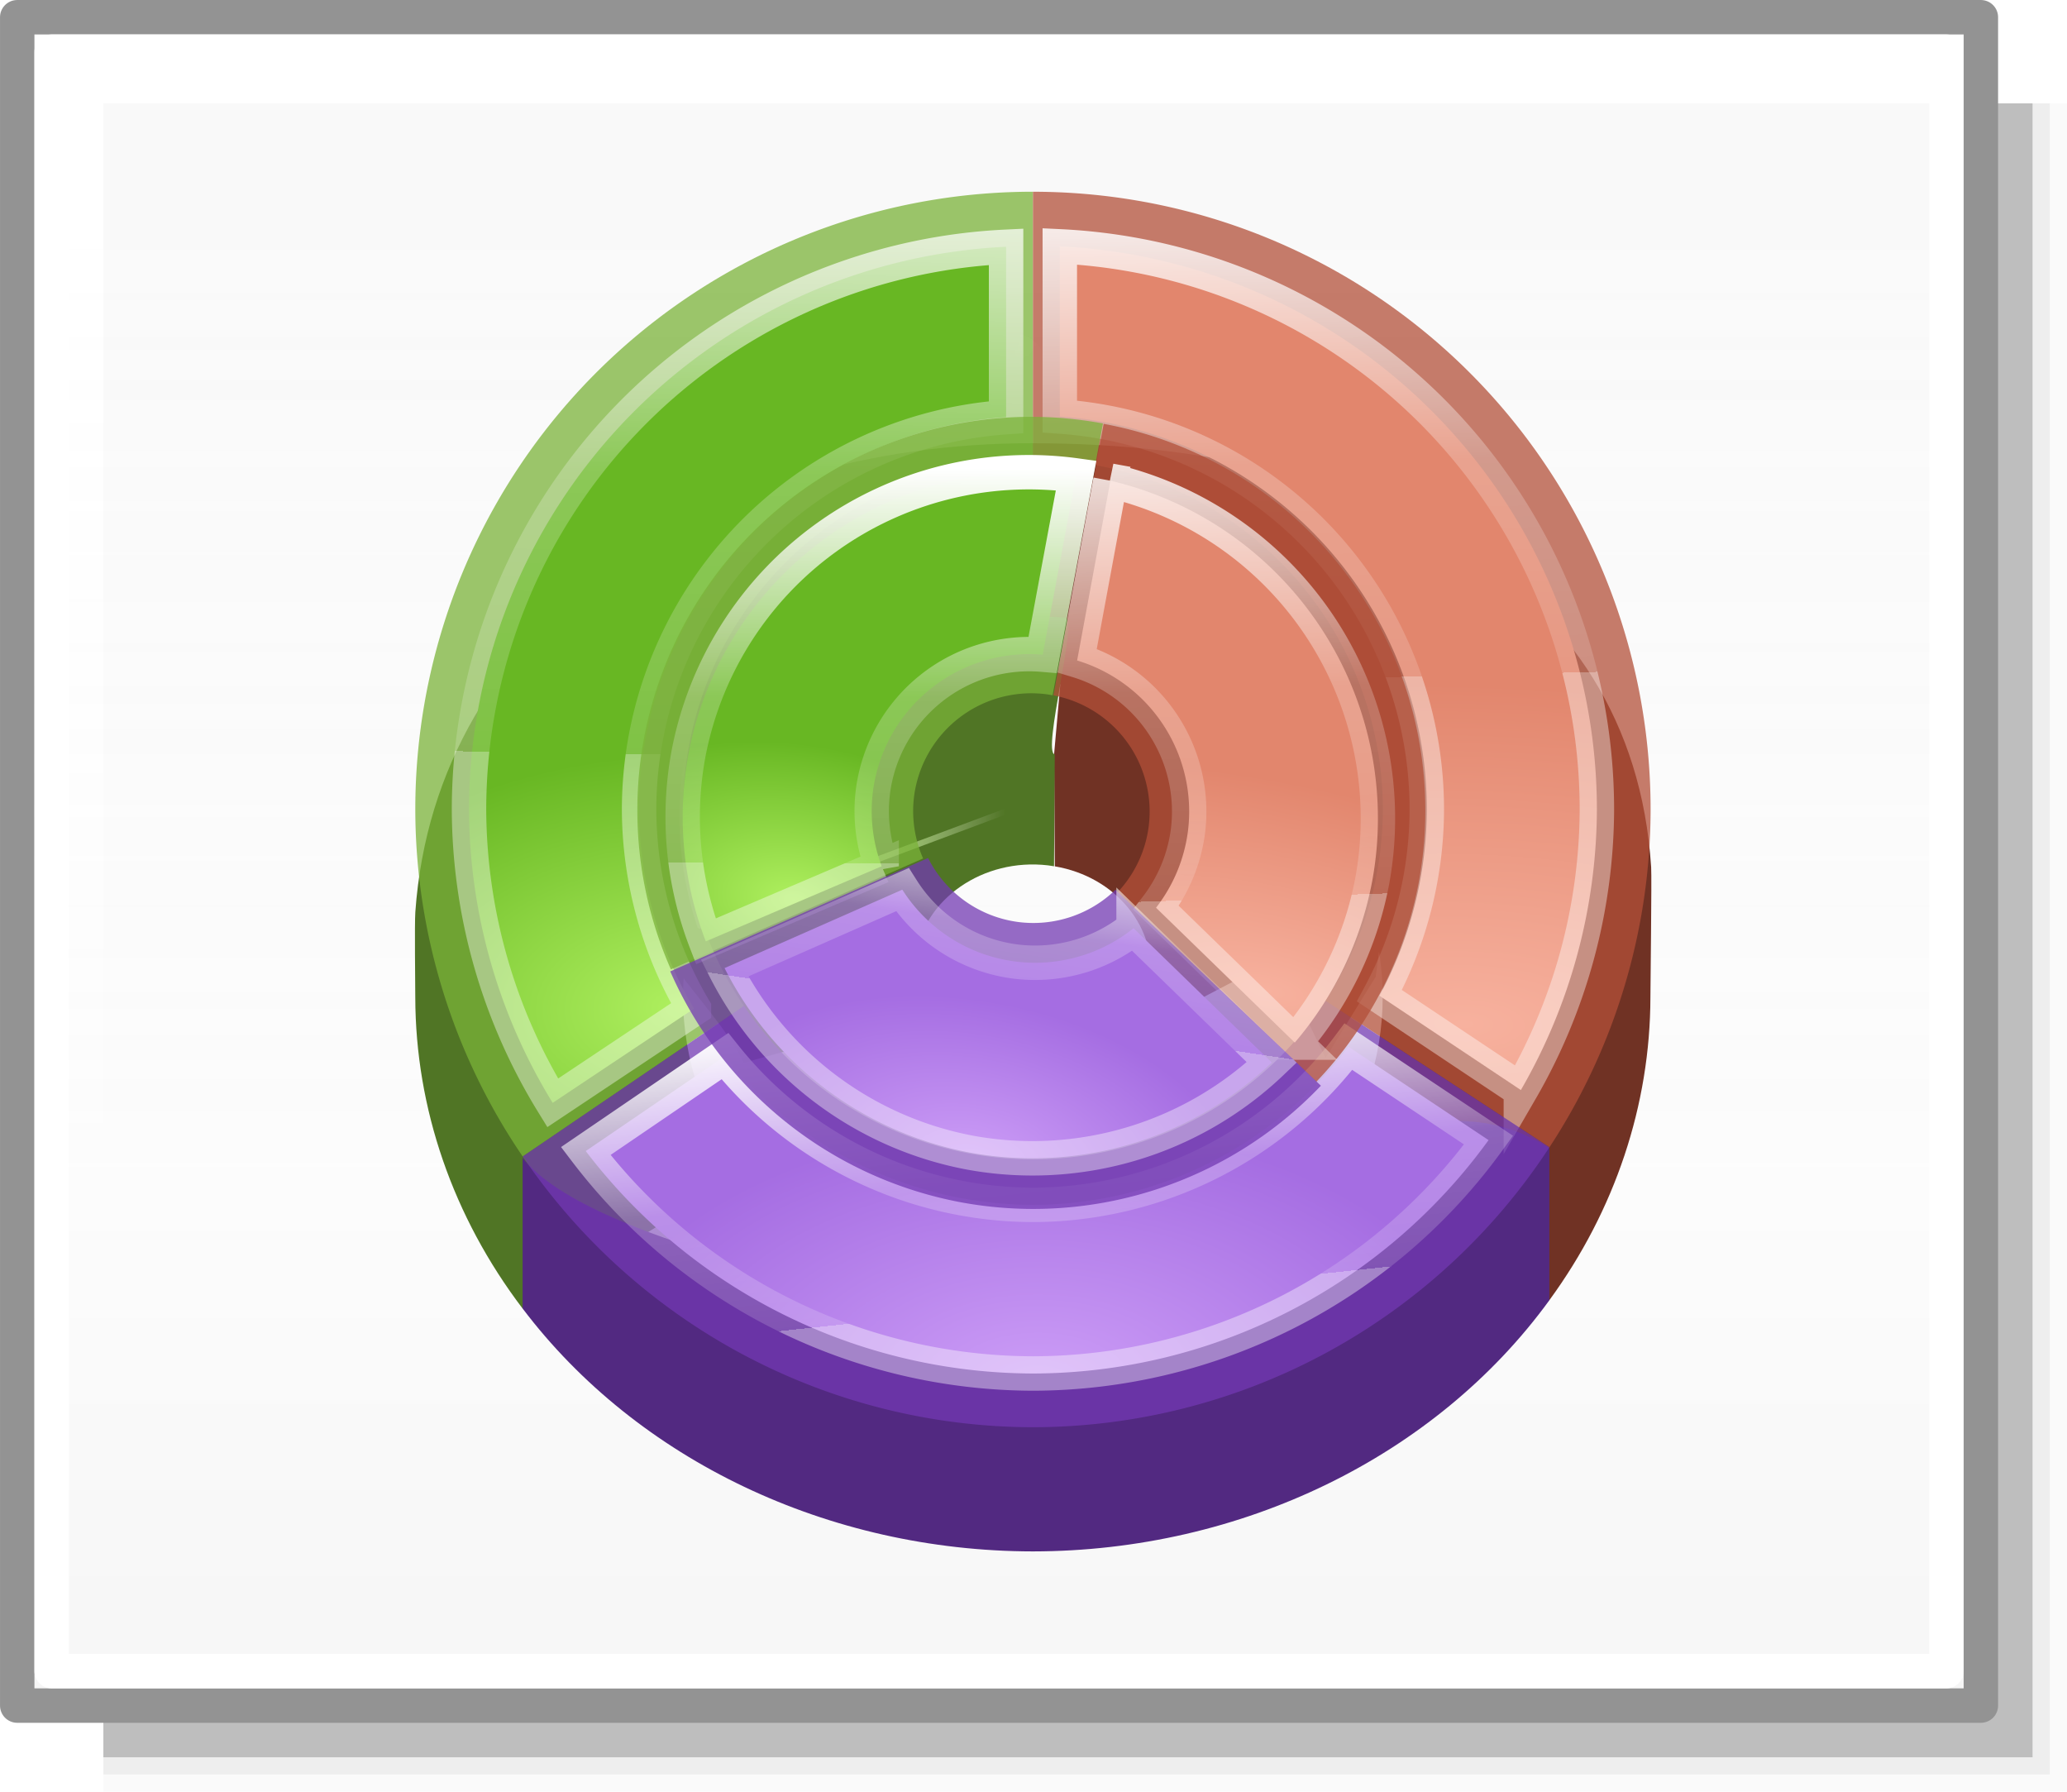 <svg height="52" viewBox="0 0 60 52" width="60" xmlns="http://www.w3.org/2000/svg" xmlns:xlink="http://www.w3.org/1999/xlink"><linearGradient id="a" gradientTransform="matrix(1.383 0 0 1.414 -11.892 21.511)" gradientUnits="userSpaceOnUse" x1="13.697" x2="13.3" y1="12.091" y2="29.436"><stop offset="0" stop-color="#aff05f"/><stop offset="1" stop-color="#68b723"/></linearGradient><linearGradient id="b"><stop offset="0" stop-color="#fff"/><stop offset=".581" stop-color="#fff" stop-opacity=".235"/><stop offset="1" stop-color="#fff" stop-opacity=".157"/><stop offset="1" stop-color="#fff" stop-opacity=".392"/></linearGradient><linearGradient id="c" gradientUnits="userSpaceOnUse" x1="13.608" x2="13.608" y1="2.546" y2="21.532"><stop offset="0" stop-color="#f7b19e"/><stop offset="1" stop-color="#e2866d"/></linearGradient><linearGradient id="d" gradientUnits="userSpaceOnUse" x1="15.608" x2="15.608" y1="2.546" y2="21.532"><stop offset="0" stop-color="#cd9ef7"/><stop offset="1" stop-color="#a56de2"/></linearGradient><linearGradient id="e" gradientUnits="userSpaceOnUse" x1="42.5" x2="42.5" y1="49.5" y2="7"><stop offset="0" stop-color="#f6f6f6"/><stop offset=".353" stop-color="#fcfcfc"/><stop offset="1" stop-color="#fff" stop-opacity=".915"/></linearGradient><radialGradient id="f" cx="224.396" cy="115.01" gradientTransform="matrix(.544 .101 -.059 .321 -55.707 -37.009)" gradientUnits="userSpaceOnUse" r="35.86" xlink:href="#d"/><radialGradient id="g" cx="258.129" cy="60.192" gradientTransform="matrix(.462 .016 -.007 .185 -96.93 269.806)" gradientUnits="userSpaceOnUse" r="21.334" xlink:href="#c"/><radialGradient id="h" cx="200.029" cy="57.033" gradientTransform="matrix(1 0 0 1.571 0 -24.366)" gradientUnits="userSpaceOnUse" r="22.197"><stop offset="0" stop-color="#baff63"/><stop offset="1" stop-color="#fff" stop-opacity="0"/></radialGradient><filter id="i" color-interpolation-filters="sRGB" height="1.02" width="1.031" x="-.016" y="-.01"><feGaussianBlur stdDeviation=".277"/></filter><radialGradient id="j" cx="196.279" cy="59.525" gradientTransform="matrix(.817 .026 -.016 .507 -111.257 29.439)" gradientUnits="userSpaceOnUse" r="21.998" xlink:href="#a"/><radialGradient id="k" cx="224.396" cy="115.01" gradientTransform="matrix(.9 0 0 .531 -137.596 -22.345)" gradientUnits="userSpaceOnUse" r="35.86" xlink:href="#d"/><radialGradient id="l" cx="258.129" cy="60.192" gradientTransform="matrix(2.84 .079 -.032 1.139 -636.342 -17.352)" gradientUnits="userSpaceOnUse" r="21.334" xlink:href="#c"/><radialGradient id="m" cx="196.279" cy="59.525" gradientTransform="matrix(1.329 -.031 .019 .825 -223.013 -31.574)" gradientUnits="userSpaceOnUse" r="21.998" xlink:href="#a"/><linearGradient id="n" gradientUnits="userSpaceOnUse" x1="42.55" x2="46.171" xlink:href="#b" y1="34.292" y2="62.291"/><linearGradient id="o" gradientUnits="userSpaceOnUse" x1="19.41" x2="21.379" xlink:href="#b" y1="274.14" y2="283.382"/><linearGradient id="p" gradientUnits="userSpaceOnUse" x1="104.615" x2="105.551" xlink:href="#b" y1="9.5" y2="46.383"/><linearGradient id="q" gradientUnits="userSpaceOnUse" x1="72.377" x2="70.154" xlink:href="#b" y1="-1.66" y2="13.269"/><linearGradient id="r" gradientUnits="userSpaceOnUse" x1="70.154" x2="72.43" xlink:href="#b" y1="10.222" y2="31.731"/><linearGradient id="s" gradientUnits="userSpaceOnUse" x1="39.385" x2="38.635" xlink:href="#b" y1="-54.423" y2="-6.667"/><radialGradient id="t" cx="87.326" cy="13.06" gradientTransform="matrix(2.369 -1.167 .499 1.012 -126.049 101.735)" gradientUnits="userSpaceOnUse" r="3.076"><stop offset="0" stop-color="#fff"/><stop offset="1" stop-color="#fff" stop-opacity="0"/></radialGradient><filter id="u" height="1.337" width="1.389" x="-.194" y="-.169"><feGaussianBlur stdDeviation=".417"/></filter><g fill="#010101"><path d="m3 3h57v49h-57z" opacity=".02"/><path d="m3 3h56.5v48.5h-56.5z" opacity=".05"/><path d="m3 3h56v48h-56z" opacity=".2"/></g><path d="m.5.5h57v49h-57z" fill="url(#e)" stroke="#939393" stroke-linecap="round" stroke-linejoin="round" stroke-width=".999"/><path d="m1.5 1.5h55v47h-55z" fill="none" stroke="#fff" stroke-linecap="round" stroke-linejoin="round" stroke-width=".999"/><g transform="matrix(.406 0 0 .406 4 24.609)"><g transform="matrix(2.462 0 0 2.462 -9.846 -65.5)"><path d="m29.22 13.01a16.38 14.689 0 0 0 -15.6 14.653 16.38 14.689 0 0 0 2.43 7.641l13.17-7.874z" fill="none" opacity=".99" stroke-width="1.535"/><g transform="matrix(1.535 0 0 1.377 4 -361.331)"><g fill-rule="evenodd"><path d="m16.933 273.191c-6.199-0-11.294 3.784-11.683 9.885-.016.25-.001 1.545-.001 1.799.004 2.342.712 4.628 2.031 6.563l4.185-2.846c-.748-1.096-1.148-2.391-1.151-3.718.005-3.505 2.741-6.398 6.239-6.599l.001-.005c.016 0 .03.002.045.003.111-.008.222-.014.333-.017v-.001z" fill="#507525"/><path d="m85.281 10.562-2.875 3.75.281.656 4.188 1.531c1.248-2.303.824-4.301-1.594-5.938z" fill="url(#t)" filter="url(#u)" transform="matrix(.156 -.106 .106 .156 1.874 278.209)"/><path d="m16.933 273.191v5.065c3.655-0 6.618 2.963 6.618 6.618-.002 1.286-.379 2.543-1.084 3.619l4.236 2.77c1.245-1.898 1.909-4.118 1.913-6.388-0-.228.027-2.52.014-2.744-.352-6.137-5.473-8.939-11.698-8.939z" fill="#703224"/></g><path d="m26.704 288.061c-3.258-2.397-7.538 3.429-9.771 3.431-2.19-.003-8.422-1.424-9.653-3.236l0 3.181c2.172 3.199 5.786 5.116 9.653 5.121 3.942-.004 7.616-1.995 9.771-5.295z" fill="#522981"/></g><g transform="matrix(1.512 .24 -.268 1.356 80.114 -360.238)"><path d="m16.937 280.279.426 2.324c1.184.014 2.151.948 2.207 2.13.02.434-.087.864-.308 1.238-.017.028 2.603-2.213 2.584-2.186l1.264 1.904.635-1.851-.11-1.974c-.127-2.274-3.403-4.696-6.999-4.723z" fill="#703224" fill-rule="evenodd"/><g><path d="m16.644 277.407c-3.812.354-6.897 2.816-6.926 6.644-.009 1.494 1.743 2.416 2.575 3.656l3.182-1.637c-.224-.335-.352-.725-.373-1.127-.058-1.234.895-2.28 2.129-2.338.039-.001.078-.002.117-.001l-.398-2.325c-.249-.002-.06-2.894-.307-2.871z" fill="#507525" fill-rule="evenodd"/><path d="m16.988 276.089a6.561 6.561 0 0 0 -6.595 6.196 6.561 6.561 0 0 0 .787 3.461l5.459-3.225z" fill="none" opacity=".99"/></g></g></g><path d="m62.08-42.973a40.32 40.32 0 0 0 -38.401 40.222 40.32 40.32 0 0 0 5.982 20.974l32.419-21.614z" fill="none" opacity=".99" stroke-width="3.78"/><path d="m64-46.908a44.159 44.159 0 0 0 -44.16 44.158 44.159 44.159 0 0 0 7.678 24.805l15.818-10.756a25.013 25.013 0 0 1 -4.35-14.051 25.013 25.013 0 0 1 23.582-24.939l.002-.02c.061 0 .112.009.17.012a25.013 25.013 0 0 1 1.26-.062v-.002z" fill="#7bb339" fill-opacity=".745" fill-rule="evenodd"/><path d="m62.08-42.973a40.32 40.32 0 0 0 -38.4 40.223 40.32 40.32 0 0 0 5.982 20.973l10.104-6.736a28.16 28.16 0 0 1 -3.926-14.234 28.16 28.16 0 0 1 26.24-28.045z" fill="url(#m)" stroke="url(#s)" stroke-width="2.462"/><g transform="translate(0 -59)"><path d="m64 12.092v19.145a25.013 25.013 0 0 1 25.014 25.012 25.013 25.013 0 0 1 -4.096 13.678l16.012 10.469a44.159 44.159 0 0 0 7.23-24.145 44.159 44.159 0 0 0 -44.16-44.158z" fill="#b35039" fill-opacity=".745" fill-rule="evenodd"/><path d="m65.92 15.998v12.162a28.16 28.16 0 0 1 26.24 28.092 28.16 28.16 0 0 1 -3.389 13.312l10.113 6.744a40.32 40.32 0 0 0 5.436-20.059 40.32 40.32 0 0 0 -38.4-40.252z" fill="url(#l)" fill-rule="evenodd" stroke="url(#p)" stroke-width="2.462"/><path d="m84.918 69.926a25.013 25.013 0 0 1 -20.918 11.336 25.013 25.013 0 0 1 -20.664-10.963l-15.818 10.756a44.159 44.159 0 0 0 36.482 19.354 44.159 44.159 0 0 0 36.93-20.014z" fill="#7239b3" fill-opacity=".745"/></g><path d="m86.555 14.207a28.263 28.263 0 0 1 -22.555 11.307 28.263 28.263 0 0 1 -22.023-10.629l-9.951 6.783a40.32 40.32 0 0 0 31.975 15.902 40.32 40.32 0 0 0 32.574-16.684z" fill="url(#k)" stroke="url(#r)" stroke-width="2.462"/><g transform="matrix(3.722 .66 -.66 3.722 187.357 -1065.291)"><path d="m221.863 8.709a44.8 44.8 0 0 0 -42.668 44.691 44.8 44.8 0 0 0 6.646 23.305l36.021-24.016z" style="fill:none;stroke-width:.756;stroke-linecap:square;stroke-linejoin:round;stroke:url(#h);filter:url(#i)" transform="matrix(.146 .008 -.008 .146 -15.388 273.05)"/><path d="m16.988 276.089a6.561 6.561 0 0 0 -6.595 6.196 6.561 6.561 0 0 0 .787 3.461l5.459-3.225z" fill="none" opacity=".99"/><path d="m16.232 275.083a7.453 7.453 0 0 0 -6.765 7.365 7.453 7.453 0 0 0 1.264 4.196l4.331-2.898a2.236 2.236 0 0 1 -.373-1.127 2.236 2.236 0 0 1 2.129-2.338 2.236 2.236 0 0 1 .117-.001l.04-5.228a7.453 7.453 0 0 0 -.745.032z" fill="#7bb339" fill-opacity=".745" fill-rule="evenodd"/><path d="m64.207 31.967a24.798 24.798 0 0 0 -24.928 23.418 24.798 24.798 0 0 0 2.973 13.08l11.785-6.963a11.279 11.279 0 0 1 -1.316-5.252 11.279 11.279 0 0 1 10.777-11.254z" fill="url(#j)" stroke="url(#n)" stroke-width="2.462" transform="matrix(.264 -.012 .012 .264 -.687 268.44)"/></g><g fill-rule="evenodd" transform="matrix(3.722 .66 -.66 3.722 187.357 -1065.291)"><path d="m16.99 275.058-.039 5.221a2.236 2.236 0 0 1 2.207 2.13 2.236 2.236 0 0 1 -.308 1.238 2.236 2.236 0 0 1 -.054.083l4.327 2.875a7.436 7.436 0 0 0 1.248-4.057 7.436 7.436 0 0 0 -7.38-7.491z" fill="#b35039" fill-opacity=".745"/><path d="m17.303 276.093-.026 3.458a2.984 2.984 0 0 1 2.628 2.823 2.984 2.984 0 0 1 -.342 1.52l3.029 2.053a6.561 6.561 0 0 0 .909-3.257 6.561 6.561 0 0 0 -6.2-6.597z" fill="url(#g)" stroke="url(#o)" stroke-width=".651"/></g><path d="m56.504.72-18.436 8.105a28.41 28.41 0 0 0 20.814 16.512 28.41 28.41 0 0 0 25.705-8.339l-14.682-14.01a8.451 8.451 0 0 1 -6.949 2.308 8.451 8.451 0 0 1 -6.45-4.568 8.451 8.451 0 0 1 -.003-.008z" fill="#7239b3" fill-opacity=".745" stroke-width="3.78"/><path d="m54.66 2.983-12.709 5.606a24.798 24.798 0 0 0 17.557 13.194 24.798 24.798 0 0 0 21.567-6.446l-9.88-9.598a11.279 11.279 0 0 1 -8.476 2.378 11.279 11.279 0 0 1 -8.059-5.134z" fill="url(#f)" stroke="url(#q)" stroke-width="2.462"/></g></svg>